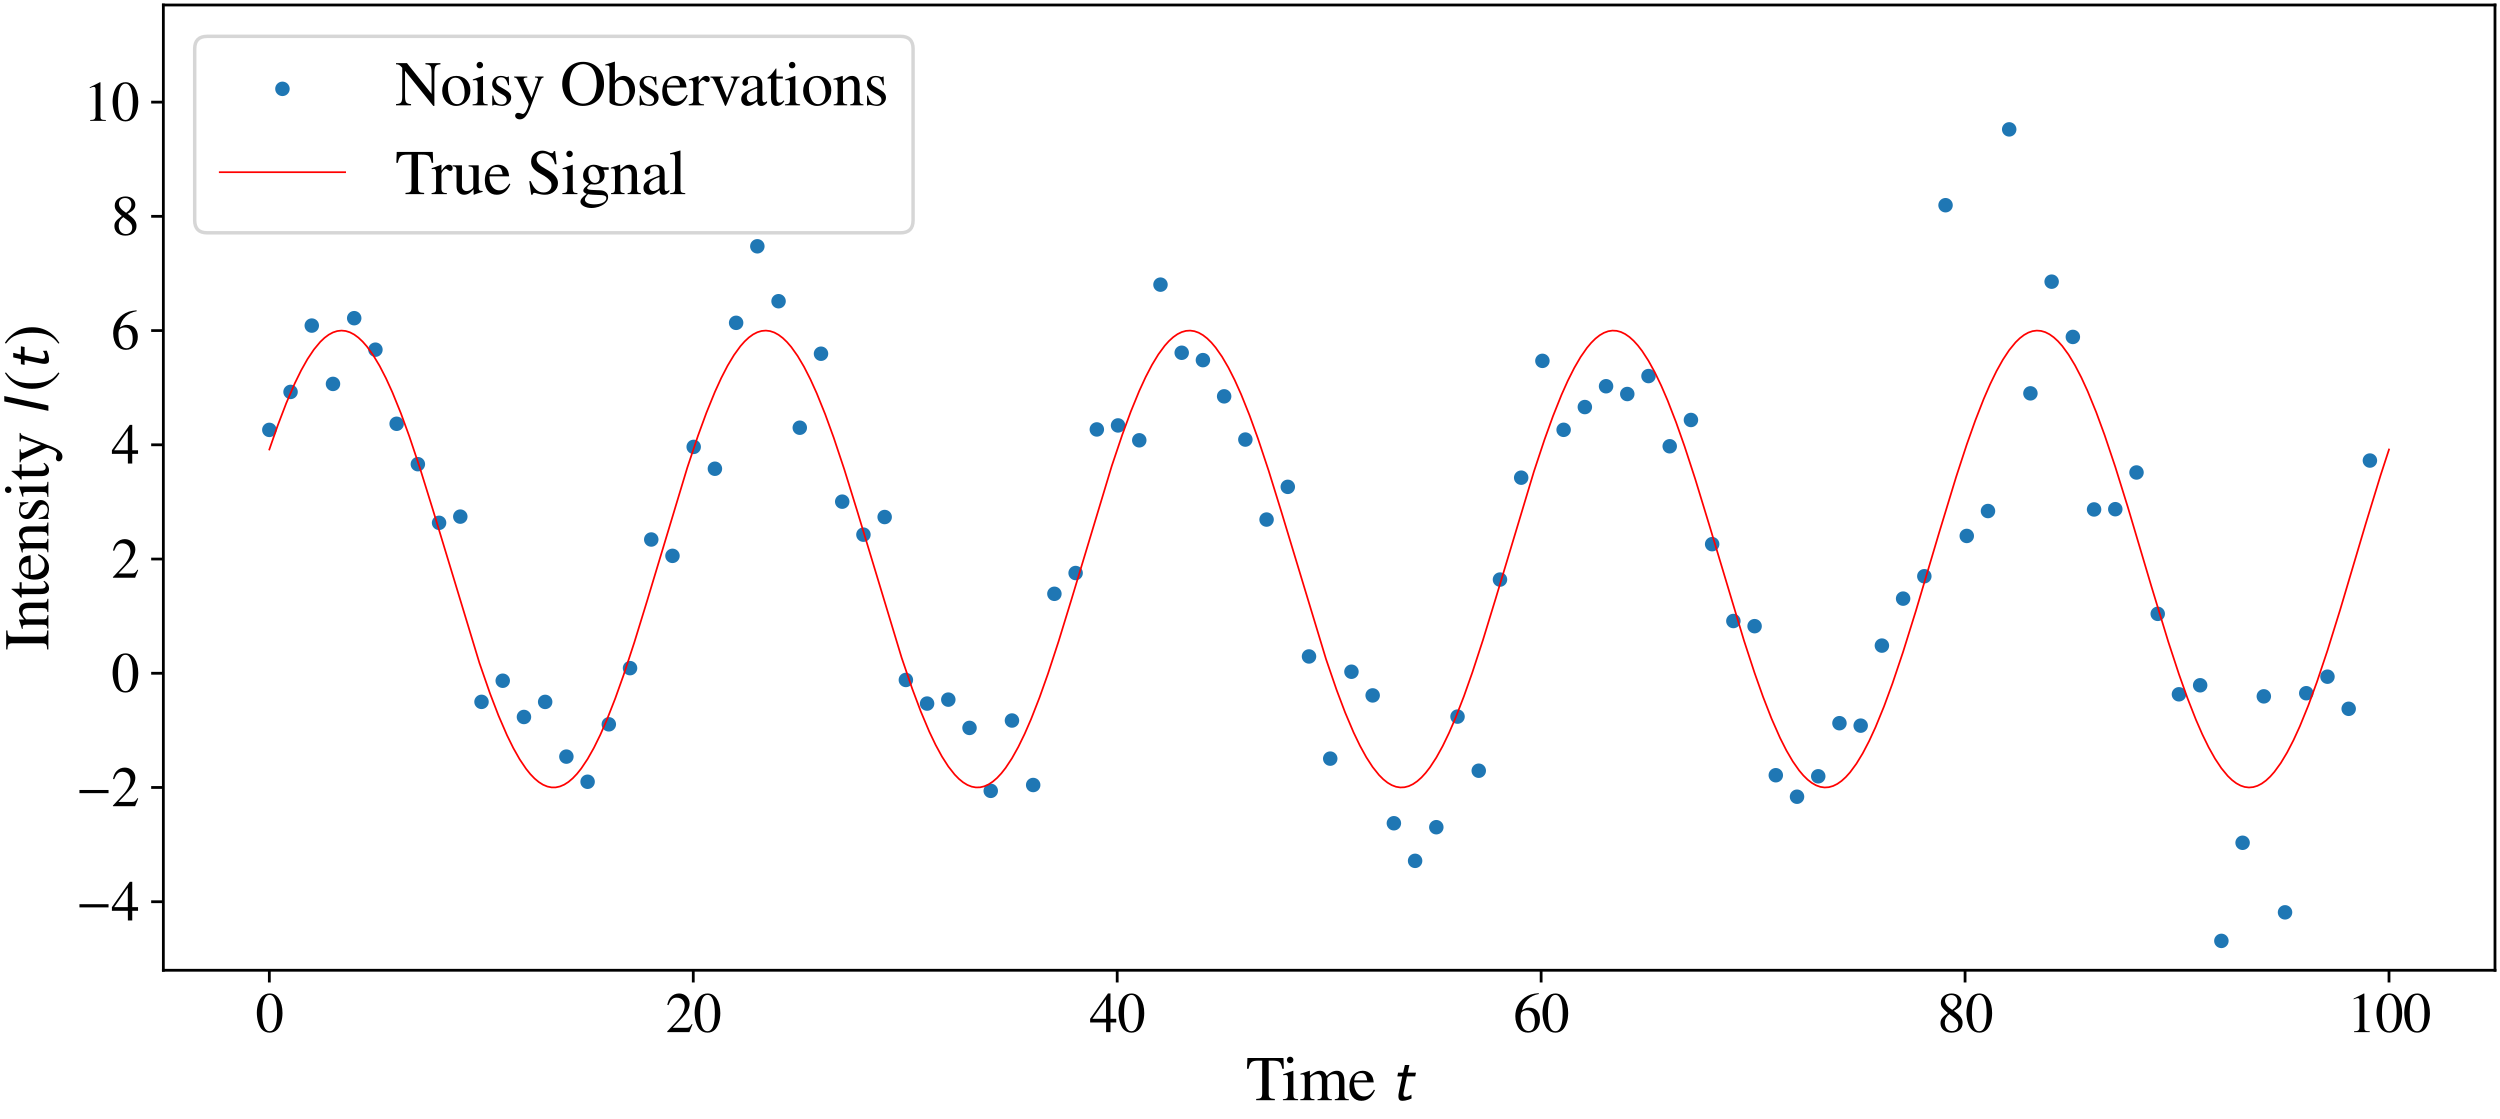 <?xml version="1.0" encoding="utf-8" standalone="no"?>
<!DOCTYPE svg PUBLIC "-//W3C//DTD SVG 1.1//EN"
  "http://www.w3.org/Graphics/SVG/1.1/DTD/svg11.dtd">
<svg xmlns:xlink="http://www.w3.org/1999/xlink" width="717.951pt" height="321.261pt" viewBox="0 0 717.951 321.261" xmlns="http://www.w3.org/2000/svg" version="1.1">
 <defs>
  <style type="text/css">*{stroke-linejoin: round; stroke-linecap: butt}</style>
 </defs>
 <g id="figure_1">
  <g id="patch_1">
   <path d="M -0 321.261 
L 717.951 321.261 
L 717.951 0 
L -0 0 
z
" style="fill: #ffffff"/>
  </g>
  <g id="axes_1">
   <g id="patch_2">
    <path d="M 46.911 278.64 
L 716.511 278.64 
L 716.511 1.44 
L 46.911 1.44 
z
" style="fill: #ffffff"/>
   </g>
   <g id="PathCollection_1">
    <defs>
     <path id="m1a4ab1bd00" d="M 0 1.581 
C 0.419 1.581 0.822 1.415 1.118 1.118 
C 1.415 0.822 1.581 0.419 1.581 0 
C 1.581 -0.419 1.415 -0.822 1.118 -1.118 
C 0.822 -1.415 0.419 -1.581 0 -1.581 
C -0.419 -1.581 -0.822 -1.415 -1.118 -1.118 
C -1.415 -0.822 -1.581 -0.419 -1.581 0 
C -1.581 0.419 -1.415 0.822 -1.118 1.118 
C -0.822 1.415 -0.419 1.581 0 1.581 
z
" style="stroke: #1f77b4"/>
    </defs>
    <g clip-path="url(#p31b3ac916c)">
     <use xlink:href="#m1a4ab1bd00" x="77.347" y="123.453" style="fill: #1f77b4; stroke: #1f77b4"/>
     <use xlink:href="#m1a4ab1bd00" x="83.44" y="112.552" style="fill: #1f77b4; stroke: #1f77b4"/>
     <use xlink:href="#m1a4ab1bd00" x="89.534" y="93.501" style="fill: #1f77b4; stroke: #1f77b4"/>
     <use xlink:href="#m1a4ab1bd00" x="95.627" y="110.251" style="fill: #1f77b4; stroke: #1f77b4"/>
     <use xlink:href="#m1a4ab1bd00" x="101.721" y="91.378" style="fill: #1f77b4; stroke: #1f77b4"/>
     <use xlink:href="#m1a4ab1bd00" x="107.814" y="100.42" style="fill: #1f77b4; stroke: #1f77b4"/>
     <use xlink:href="#m1a4ab1bd00" x="113.907" y="121.701" style="fill: #1f77b4; stroke: #1f77b4"/>
     <use xlink:href="#m1a4ab1bd00" x="120.001" y="133.304" style="fill: #1f77b4; stroke: #1f77b4"/>
     <use xlink:href="#m1a4ab1bd00" x="126.094" y="150.146" style="fill: #1f77b4; stroke: #1f77b4"/>
     <use xlink:href="#m1a4ab1bd00" x="132.187" y="148.362" style="fill: #1f77b4; stroke: #1f77b4"/>
     <use xlink:href="#m1a4ab1bd00" x="138.281" y="201.56" style="fill: #1f77b4; stroke: #1f77b4"/>
     <use xlink:href="#m1a4ab1bd00" x="144.374" y="195.493" style="fill: #1f77b4; stroke: #1f77b4"/>
     <use xlink:href="#m1a4ab1bd00" x="150.467" y="205.903" style="fill: #1f77b4; stroke: #1f77b4"/>
     <use xlink:href="#m1a4ab1bd00" x="156.561" y="201.573" style="fill: #1f77b4; stroke: #1f77b4"/>
     <use xlink:href="#m1a4ab1bd00" x="162.654" y="217.285" style="fill: #1f77b4; stroke: #1f77b4"/>
     <use xlink:href="#m1a4ab1bd00" x="168.748" y="224.505" style="fill: #1f77b4; stroke: #1f77b4"/>
     <use xlink:href="#m1a4ab1bd00" x="174.841" y="208.01" style="fill: #1f77b4; stroke: #1f77b4"/>
     <use xlink:href="#m1a4ab1bd00" x="180.934" y="191.878" style="fill: #1f77b4; stroke: #1f77b4"/>
     <use xlink:href="#m1a4ab1bd00" x="187.028" y="154.936" style="fill: #1f77b4; stroke: #1f77b4"/>
     <use xlink:href="#m1a4ab1bd00" x="193.121" y="159.63" style="fill: #1f77b4; stroke: #1f77b4"/>
     <use xlink:href="#m1a4ab1bd00" x="199.214" y="128.336" style="fill: #1f77b4; stroke: #1f77b4"/>
     <use xlink:href="#m1a4ab1bd00" x="205.308" y="134.612" style="fill: #1f77b4; stroke: #1f77b4"/>
     <use xlink:href="#m1a4ab1bd00" x="211.401" y="92.709" style="fill: #1f77b4; stroke: #1f77b4"/>
     <use xlink:href="#m1a4ab1bd00" x="217.495" y="70.732" style="fill: #1f77b4; stroke: #1f77b4"/>
     <use xlink:href="#m1a4ab1bd00" x="223.588" y="86.505" style="fill: #1f77b4; stroke: #1f77b4"/>
     <use xlink:href="#m1a4ab1bd00" x="229.681" y="122.832" style="fill: #1f77b4; stroke: #1f77b4"/>
     <use xlink:href="#m1a4ab1bd00" x="235.775" y="101.582" style="fill: #1f77b4; stroke: #1f77b4"/>
     <use xlink:href="#m1a4ab1bd00" x="241.868" y="144.065" style="fill: #1f77b4; stroke: #1f77b4"/>
     <use xlink:href="#m1a4ab1bd00" x="247.961" y="153.543" style="fill: #1f77b4; stroke: #1f77b4"/>
     <use xlink:href="#m1a4ab1bd00" x="254.055" y="148.48" style="fill: #1f77b4; stroke: #1f77b4"/>
     <use xlink:href="#m1a4ab1bd00" x="260.148" y="195.27" style="fill: #1f77b4; stroke: #1f77b4"/>
     <use xlink:href="#m1a4ab1bd00" x="266.241" y="202.054" style="fill: #1f77b4; stroke: #1f77b4"/>
     <use xlink:href="#m1a4ab1bd00" x="272.335" y="200.919" style="fill: #1f77b4; stroke: #1f77b4"/>
     <use xlink:href="#m1a4ab1bd00" x="278.428" y="209.041" style="fill: #1f77b4; stroke: #1f77b4"/>
     <use xlink:href="#m1a4ab1bd00" x="284.522" y="227.116" style="fill: #1f77b4; stroke: #1f77b4"/>
     <use xlink:href="#m1a4ab1bd00" x="290.615" y="206.919" style="fill: #1f77b4; stroke: #1f77b4"/>
     <use xlink:href="#m1a4ab1bd00" x="296.708" y="225.44" style="fill: #1f77b4; stroke: #1f77b4"/>
     <use xlink:href="#m1a4ab1bd00" x="302.802" y="170.528" style="fill: #1f77b4; stroke: #1f77b4"/>
     <use xlink:href="#m1a4ab1bd00" x="308.895" y="164.56" style="fill: #1f77b4; stroke: #1f77b4"/>
     <use xlink:href="#m1a4ab1bd00" x="314.988" y="123.327" style="fill: #1f77b4; stroke: #1f77b4"/>
     <use xlink:href="#m1a4ab1bd00" x="321.082" y="122.175" style="fill: #1f77b4; stroke: #1f77b4"/>
     <use xlink:href="#m1a4ab1bd00" x="327.175" y="126.446" style="fill: #1f77b4; stroke: #1f77b4"/>
     <use xlink:href="#m1a4ab1bd00" x="333.268" y="81.743" style="fill: #1f77b4; stroke: #1f77b4"/>
     <use xlink:href="#m1a4ab1bd00" x="339.362" y="101.306" style="fill: #1f77b4; stroke: #1f77b4"/>
     <use xlink:href="#m1a4ab1bd00" x="345.455" y="103.422" style="fill: #1f77b4; stroke: #1f77b4"/>
     <use xlink:href="#m1a4ab1bd00" x="351.549" y="113.823" style="fill: #1f77b4; stroke: #1f77b4"/>
     <use xlink:href="#m1a4ab1bd00" x="357.642" y="126.233" style="fill: #1f77b4; stroke: #1f77b4"/>
     <use xlink:href="#m1a4ab1bd00" x="363.735" y="149.208" style="fill: #1f77b4; stroke: #1f77b4"/>
     <use xlink:href="#m1a4ab1bd00" x="369.829" y="139.814" style="fill: #1f77b4; stroke: #1f77b4"/>
     <use xlink:href="#m1a4ab1bd00" x="375.922" y="188.521" style="fill: #1f77b4; stroke: #1f77b4"/>
     <use xlink:href="#m1a4ab1bd00" x="382.015" y="217.86" style="fill: #1f77b4; stroke: #1f77b4"/>
     <use xlink:href="#m1a4ab1bd00" x="388.109" y="192.908" style="fill: #1f77b4; stroke: #1f77b4"/>
     <use xlink:href="#m1a4ab1bd00" x="394.202" y="199.708" style="fill: #1f77b4; stroke: #1f77b4"/>
     <use xlink:href="#m1a4ab1bd00" x="400.295" y="236.422" style="fill: #1f77b4; stroke: #1f77b4"/>
     <use xlink:href="#m1a4ab1bd00" x="406.389" y="247.217" style="fill: #1f77b4; stroke: #1f77b4"/>
     <use xlink:href="#m1a4ab1bd00" x="412.482" y="237.557" style="fill: #1f77b4; stroke: #1f77b4"/>
     <use xlink:href="#m1a4ab1bd00" x="418.576" y="205.793" style="fill: #1f77b4; stroke: #1f77b4"/>
     <use xlink:href="#m1a4ab1bd00" x="424.669" y="221.336" style="fill: #1f77b4; stroke: #1f77b4"/>
     <use xlink:href="#m1a4ab1bd00" x="430.762" y="166.443" style="fill: #1f77b4; stroke: #1f77b4"/>
     <use xlink:href="#m1a4ab1bd00" x="436.856" y="137.18" style="fill: #1f77b4; stroke: #1f77b4"/>
     <use xlink:href="#m1a4ab1bd00" x="442.949" y="103.631" style="fill: #1f77b4; stroke: #1f77b4"/>
     <use xlink:href="#m1a4ab1bd00" x="449.042" y="123.435" style="fill: #1f77b4; stroke: #1f77b4"/>
     <use xlink:href="#m1a4ab1bd00" x="455.136" y="116.899" style="fill: #1f77b4; stroke: #1f77b4"/>
     <use xlink:href="#m1a4ab1bd00" x="461.229" y="110.923" style="fill: #1f77b4; stroke: #1f77b4"/>
     <use xlink:href="#m1a4ab1bd00" x="467.323" y="113.154" style="fill: #1f77b4; stroke: #1f77b4"/>
     <use xlink:href="#m1a4ab1bd00" x="473.416" y="107.999" style="fill: #1f77b4; stroke: #1f77b4"/>
     <use xlink:href="#m1a4ab1bd00" x="479.509" y="128.16" style="fill: #1f77b4; stroke: #1f77b4"/>
     <use xlink:href="#m1a4ab1bd00" x="485.603" y="120.61" style="fill: #1f77b4; stroke: #1f77b4"/>
     <use xlink:href="#m1a4ab1bd00" x="491.696" y="156.274" style="fill: #1f77b4; stroke: #1f77b4"/>
     <use xlink:href="#m1a4ab1bd00" x="497.789" y="178.342" style="fill: #1f77b4; stroke: #1f77b4"/>
     <use xlink:href="#m1a4ab1bd00" x="503.883" y="179.825" style="fill: #1f77b4; stroke: #1f77b4"/>
     <use xlink:href="#m1a4ab1bd00" x="509.976" y="222.632" style="fill: #1f77b4; stroke: #1f77b4"/>
     <use xlink:href="#m1a4ab1bd00" x="516.069" y="228.802" style="fill: #1f77b4; stroke: #1f77b4"/>
     <use xlink:href="#m1a4ab1bd00" x="522.163" y="222.935" style="fill: #1f77b4; stroke: #1f77b4"/>
     <use xlink:href="#m1a4ab1bd00" x="528.256" y="207.688" style="fill: #1f77b4; stroke: #1f77b4"/>
     <use xlink:href="#m1a4ab1bd00" x="534.35" y="208.39" style="fill: #1f77b4; stroke: #1f77b4"/>
     <use xlink:href="#m1a4ab1bd00" x="540.443" y="185.404" style="fill: #1f77b4; stroke: #1f77b4"/>
     <use xlink:href="#m1a4ab1bd00" x="546.536" y="171.912" style="fill: #1f77b4; stroke: #1f77b4"/>
     <use xlink:href="#m1a4ab1bd00" x="552.63" y="165.486" style="fill: #1f77b4; stroke: #1f77b4"/>
     <use xlink:href="#m1a4ab1bd00" x="558.723" y="58.933" style="fill: #1f77b4; stroke: #1f77b4"/>
     <use xlink:href="#m1a4ab1bd00" x="564.816" y="153.911" style="fill: #1f77b4; stroke: #1f77b4"/>
     <use xlink:href="#m1a4ab1bd00" x="570.91" y="146.758" style="fill: #1f77b4; stroke: #1f77b4"/>
     <use xlink:href="#m1a4ab1bd00" x="577.003" y="37.154" style="fill: #1f77b4; stroke: #1f77b4"/>
     <use xlink:href="#m1a4ab1bd00" x="583.096" y="112.965" style="fill: #1f77b4; stroke: #1f77b4"/>
     <use xlink:href="#m1a4ab1bd00" x="589.19" y="80.889" style="fill: #1f77b4; stroke: #1f77b4"/>
     <use xlink:href="#m1a4ab1bd00" x="595.283" y="96.759" style="fill: #1f77b4; stroke: #1f77b4"/>
     <use xlink:href="#m1a4ab1bd00" x="601.377" y="146.303" style="fill: #1f77b4; stroke: #1f77b4"/>
     <use xlink:href="#m1a4ab1bd00" x="607.47" y="146.23" style="fill: #1f77b4; stroke: #1f77b4"/>
     <use xlink:href="#m1a4ab1bd00" x="613.563" y="135.687" style="fill: #1f77b4; stroke: #1f77b4"/>
     <use xlink:href="#m1a4ab1bd00" x="619.657" y="176.286" style="fill: #1f77b4; stroke: #1f77b4"/>
     <use xlink:href="#m1a4ab1bd00" x="625.75" y="199.39" style="fill: #1f77b4; stroke: #1f77b4"/>
     <use xlink:href="#m1a4ab1bd00" x="631.843" y="196.8" style="fill: #1f77b4; stroke: #1f77b4"/>
     <use xlink:href="#m1a4ab1bd00" x="637.937" y="270.205" style="fill: #1f77b4; stroke: #1f77b4"/>
     <use xlink:href="#m1a4ab1bd00" x="644.03" y="242.03" style="fill: #1f77b4; stroke: #1f77b4"/>
     <use xlink:href="#m1a4ab1bd00" x="650.124" y="199.979" style="fill: #1f77b4; stroke: #1f77b4"/>
     <use xlink:href="#m1a4ab1bd00" x="656.217" y="262.006" style="fill: #1f77b4; stroke: #1f77b4"/>
     <use xlink:href="#m1a4ab1bd00" x="662.31" y="199.082" style="fill: #1f77b4; stroke: #1f77b4"/>
     <use xlink:href="#m1a4ab1bd00" x="668.404" y="194.33" style="fill: #1f77b4; stroke: #1f77b4"/>
     <use xlink:href="#m1a4ab1bd00" x="674.497" y="203.553" style="fill: #1f77b4; stroke: #1f77b4"/>
     <use xlink:href="#m1a4ab1bd00" x="680.59" y="132.26" style="fill: #1f77b4; stroke: #1f77b4"/>
    </g>
   </g>
   <g id="matplotlib.axis_1">
    <g id="xtick_1">
     <g id="line2d_1">
      <defs>
       <path id="m019a8f13b9" d="M 0 0 
L 0 3.5 
" style="stroke: #000000; stroke-width: 0.8"/>
      </defs>
      <g>
       <use xlink:href="#m019a8f13b9" x="77.347" y="278.64" style="stroke: #000000; stroke-width: 0.8"/>
      </g>
     </g>
     <g id="text_1">
      <!-- $\mathdefault{0}$ -->
      <g transform="translate(73.362 296.4) scale(0.16 -0.16)">
       <defs>
        <path id="NimbusRomNo9L-Regu-30" d="M 1626 4352 
C 1274 4352 1005 4243 768 4019 
C 397 3661 154 2924 154 2176 
C 154 1478 365 729 666 371 
C 902 89 1229 -64 1600 -64 
C 1926 -64 2202 44 2432 268 
C 2803 620 3046 1363 3046 2137 
C 3046 3449 2464 4352 1626 4352 
z
M 1606 4185 
C 2144 4185 2432 3462 2432 2124 
C 2432 787 2150 102 1600 102 
C 1050 102 768 787 768 2118 
C 768 3475 1056 4185 1606 4185 
z
" transform="scale(0.016)"/>
       </defs>
       <use xlink:href="#NimbusRomNo9L-Regu-30" transform="scale(0.996)"/>
      </g>
     </g>
    </g>
    <g id="xtick_2">
     <g id="line2d_2">
      <g>
       <use xlink:href="#m019a8f13b9" x="199.093" y="278.64" style="stroke: #000000; stroke-width: 0.8"/>
      </g>
     </g>
     <g id="text_2">
      <!-- $\mathdefault{20}$ -->
      <g transform="translate(191.122 296.4) scale(0.16 -0.16)">
       <defs>
        <path id="NimbusRomNo9L-Regu-32" d="M 3040 879 
L 2957 912 
C 2720 544 2637 486 2349 486 
L 819 486 
L 1894 1621 
C 2464 2221 2714 2711 2714 3214 
C 2714 3858 2195 4352 1530 4352 
C 1178 4352 845 4211 608 3955 
C 403 3736 307 3530 198 3072 
L 333 3039 
C 589 3671 819 3878 1261 3878 
C 1798 3878 2163 3510 2163 2969 
C 2163 2466 1869 1866 1331 1292 
L 192 76 
L 192 0 
L 2688 0 
L 3040 879 
z
" transform="scale(0.016)"/>
       </defs>
       <use xlink:href="#NimbusRomNo9L-Regu-32" transform="scale(0.996)"/>
       <use xlink:href="#NimbusRomNo9L-Regu-30" transform="translate(49.813 0) scale(0.996)"/>
      </g>
     </g>
    </g>
    <g id="xtick_3">
     <g id="line2d_3">
      <g>
       <use xlink:href="#m019a8f13b9" x="320.838" y="278.64" style="stroke: #000000; stroke-width: 0.8"/>
      </g>
     </g>
     <g id="text_3">
      <!-- $\mathdefault{40}$ -->
      <g transform="translate(312.868 296.4) scale(0.16 -0.16)">
       <defs>
        <path id="NimbusRomNo9L-Regu-34" d="M 3021 1497 
L 2368 1497 
L 2368 4352 
L 2086 4352 
L 77 1497 
L 77 1088 
L 1875 1088 
L 1875 0 
L 2368 0 
L 2368 1088 
L 3021 1088 
L 3021 1497 
z
M 1869 1497 
L 333 1497 
L 1869 3697 
L 1869 1497 
z
" transform="scale(0.016)"/>
       </defs>
       <use xlink:href="#NimbusRomNo9L-Regu-34" transform="scale(0.996)"/>
       <use xlink:href="#NimbusRomNo9L-Regu-30" transform="translate(49.813 0) scale(0.996)"/>
      </g>
     </g>
    </g>
    <g id="xtick_4">
     <g id="line2d_4">
      <g>
       <use xlink:href="#m019a8f13b9" x="442.583" y="278.64" style="stroke: #000000; stroke-width: 0.8"/>
      </g>
     </g>
     <g id="text_4">
      <!-- $\mathdefault{60}$ -->
      <g transform="translate(434.613 296.4) scale(0.16 -0.16)">
       <defs>
        <path id="NimbusRomNo9L-Regu-36" d="M 2854 4390 
C 2125 4326 1754 4204 1286 3878 
C 595 3385 218 2655 218 1801 
C 218 1248 390 688 666 369 
C 909 89 1254 -64 1651 -64 
C 2445 -64 2995 541 2995 1420 
C 2995 2234 2528 2752 1792 2752 
C 1510 2752 1376 2707 973 2463 
C 1146 3430 1862 4121 2867 4288 
L 2854 4390 
z
M 1549 2457 
C 2099 2457 2419 1999 2419 1203 
C 2419 503 2170 115 1722 115 
C 1158 115 813 713 813 1700 
C 813 2024 864 2203 992 2298 
C 1126 2400 1325 2457 1549 2457 
z
" transform="scale(0.016)"/>
       </defs>
       <use xlink:href="#NimbusRomNo9L-Regu-36" transform="scale(0.996)"/>
       <use xlink:href="#NimbusRomNo9L-Regu-30" transform="translate(49.813 0) scale(0.996)"/>
      </g>
     </g>
    </g>
    <g id="xtick_5">
     <g id="line2d_5">
      <g>
       <use xlink:href="#m019a8f13b9" x="564.329" y="278.64" style="stroke: #000000; stroke-width: 0.8"/>
      </g>
     </g>
     <g id="text_5">
      <!-- $\mathdefault{80}$ -->
      <g transform="translate(556.359 296.4) scale(0.16 -0.16)">
       <defs>
        <path id="NimbusRomNo9L-Regu-38" d="M 1856 2400 
C 2490 2739 2714 3008 2714 3443 
C 2714 3968 2253 4352 1613 4352 
C 915 4352 397 3923 397 3341 
C 397 2924 518 2739 1190 2150 
C 499 1625 358 1427 358 992 
C 358 371 864 -64 1587 -64 
C 2355 -64 2848 358 2848 1017 
C 2848 1510 2630 1824 1856 2400 
z
M 1741 1740 
C 2208 1408 2362 1177 2362 819 
C 2362 403 2074 115 1658 115 
C 1171 115 845 486 845 1043 
C 845 1452 986 1721 1357 2022 
L 1741 1740 
z
M 1670 2515 
C 1101 2886 870 3180 870 3539 
C 870 3910 1158 4172 1562 4172 
C 1997 4172 2272 3891 2272 3449 
C 2272 3084 2093 2796 1728 2553 
C 1696 2534 1696 2534 1670 2515 
z
" transform="scale(0.016)"/>
       </defs>
       <use xlink:href="#NimbusRomNo9L-Regu-38" transform="scale(0.996)"/>
       <use xlink:href="#NimbusRomNo9L-Regu-30" transform="translate(49.813 0) scale(0.996)"/>
      </g>
     </g>
    </g>
    <g id="xtick_6">
     <g id="line2d_6">
      <g>
       <use xlink:href="#m019a8f13b9" x="686.074" y="278.64" style="stroke: #000000; stroke-width: 0.8"/>
      </g>
     </g>
     <g id="text_6">
      <!-- $\mathdefault{100}$ -->
      <g transform="translate(674.119 296.4) scale(0.16 -0.16)">
       <defs>
        <path id="NimbusRomNo9L-Regu-31" d="M 1862 4352 
L 710 3776 
L 710 3686 
C 787 3718 858 3743 883 3756 
C 998 3801 1107 3826 1171 3826 
C 1306 3826 1363 3731 1363 3525 
L 1363 599 
C 1363 386 1312 238 1210 179 
C 1114 121 1024 102 755 96 
L 755 0 
L 2522 0 
L 2522 96 
C 2016 102 1914 167 1914 477 
L 1914 4339 
L 1862 4352 
z
" transform="scale(0.016)"/>
       </defs>
       <use xlink:href="#NimbusRomNo9L-Regu-31" transform="scale(0.996)"/>
       <use xlink:href="#NimbusRomNo9L-Regu-30" transform="translate(49.813 0) scale(0.996)"/>
       <use xlink:href="#NimbusRomNo9L-Regu-30" transform="translate(99.626 0) scale(0.996)"/>
      </g>
     </g>
    </g>
    <g id="text_7">
     <!-- Time $t$ -->
     <g transform="translate(357.81 315.947) scale(0.18 -0.18)">
      <defs>
       <path id="NimbusRomNo9L-Regu-54" d="M 1626 3955 
L 1626 765 
C 1626 223 1555 153 1024 121 
L 1024 0 
L 2893 0 
L 2893 121 
C 2368 147 2278 230 2278 695 
L 2278 3955 
L 2624 3955 
C 3354 3955 3494 3840 3642 3138 
L 3795 3138 
L 3757 4224 
L 147 4224 
L 109 3138 
L 262 3138 
C 416 3834 563 3955 1280 3955 
L 1626 3955 
z
" transform="scale(0.016)"/>
       <path id="NimbusRomNo9L-Regu-69" d="M 1120 2944 
L 128 2592 
L 128 2496 
L 179 2502 
C 256 2515 339 2521 397 2521 
C 550 2521 608 2419 608 2137 
L 608 652 
C 608 192 544 121 102 96 
L 102 0 
L 1619 0 
L 1619 96 
C 1197 128 1146 192 1146 652 
L 1146 2924 
L 1120 2944 
z
M 819 4352 
C 646 4352 499 4204 499 4025 
C 499 3846 640 3699 819 3699 
C 1005 3699 1152 3839 1152 4025 
C 1152 4204 1005 4352 819 4352 
z
" transform="scale(0.016)"/>
       <path id="NimbusRomNo9L-Regu-6d" d="M 122 2547 
C 205 2566 256 2572 326 2572 
C 493 2572 550 2470 550 2163 
L 550 544 
C 550 198 461 102 102 96 
L 102 0 
L 1523 0 
L 1523 96 
C 1184 108 1088 179 1088 428 
L 1088 2233 
C 1088 2246 1139 2310 1184 2355 
C 1344 2502 1619 2611 1843 2611 
C 2125 2611 2266 2387 2266 1939 
L 2266 550 
C 2266 192 2195 121 1830 96 
L 1830 0 
L 3264 0 
L 3264 96 
C 2899 102 2803 211 2803 608 
L 2803 2220 
C 2995 2496 3206 2611 3501 2611 
C 3866 2611 3981 2438 3981 1907 
L 3981 556 
C 3981 192 3930 140 3558 96 
L 3558 0 
L 4960 0 
L 4960 96 
L 4794 108 
C 4602 121 4518 236 4518 486 
L 4518 1804 
C 4518 2560 4269 2944 3776 2944 
C 3405 2944 3078 2777 2733 2406 
C 2618 2771 2400 2944 2054 2944 
C 1773 2944 1594 2854 1062 2451 
L 1062 2931 
L 1018 2944 
C 691 2822 474 2751 122 2655 
L 122 2547 
z
" transform="scale(0.016)"/>
       <path id="NimbusRomNo9L-Regu-65" d="M 2611 1052 
C 2304 564 2029 377 1619 377 
C 1254 377 979 564 794 930 
C 678 1174 634 1386 621 1779 
L 2592 1779 
C 2541 2193 2477 2377 2317 2580 
C 2125 2809 1830 2944 1498 2944 
C 1178 2944 877 2828 634 2612 
C 333 2351 160 1900 160 1374 
C 160 486 621 -64 1357 -64 
C 1965 -64 2445 313 2714 1007 
L 2611 1052 
z
M 634 1984 
C 704 2478 922 2713 1312 2713 
C 1702 2713 1856 2535 1939 1984 
L 634 1984 
z
" transform="scale(0.016)"/>
       <path id="CMSSI17-74" d="M 1574 2380 
L 2406 2380 
L 2483 2752 
L 1651 2752 
L 1824 3520 
L 1370 3520 
L 1197 2752 
L 691 2752 
L 614 2380 
L 1107 2380 
C 1062 2161 813 996 794 893 
C 736 609 723 551 723 410 
C 723 6 915 -64 1101 -64 
C 1549 -64 1920 115 2042 172 
L 2022 551 
C 1811 397 1600 339 1440 339 
C 1293 339 1222 429 1222 622 
C 1222 693 1229 732 1242 783 
L 1574 2380 
z
" transform="scale(0.016)"/>
      </defs>
      <use xlink:href="#NimbusRomNo9L-Regu-54" transform="scale(0.996)"/>
      <use xlink:href="#NimbusRomNo9L-Regu-69" transform="translate(57.385 0) scale(0.996)"/>
      <use xlink:href="#NimbusRomNo9L-Regu-6d" transform="translate(85.081 0) scale(0.996)"/>
      <use xlink:href="#NimbusRomNo9L-Regu-65" transform="translate(162.59 0) scale(0.996)"/>
      <use xlink:href="#CMSSI17-74" transform="translate(231.731 0) scale(0.996)"/>
     </g>
    </g>
   </g>
   <g id="matplotlib.axis_2">
    <g id="ytick_1">
     <g id="line2d_7">
      <defs>
       <path id="m7bd215223c" d="M 0 0 
L -3.5 0 
" style="stroke: #000000; stroke-width: 0.8"/>
      </defs>
      <g>
       <use xlink:href="#m7bd215223c" x="46.911" y="258.957" style="stroke: #000000; stroke-width: 0.8"/>
      </g>
     </g>
     <g id="text_8">
      <!-- $\mathdefault{−4}$ -->
      <g transform="translate(21.803 264.337) scale(0.16 -0.16)">
       <defs>
        <path id="txsy-0" d="M 3674 1472 
L 3674 1830 
L 397 1830 
L 397 1472 
L 3674 1472 
z
" transform="scale(0.016)"/>
       </defs>
       <use xlink:href="#txsy-0" transform="scale(0.996)"/>
       <use xlink:href="#NimbusRomNo9L-Regu-34" transform="translate(63.362 0) scale(0.996)"/>
      </g>
     </g>
    </g>
    <g id="ytick_2">
     <g id="line2d_8">
      <g>
       <use xlink:href="#m7bd215223c" x="46.911" y="226.152" style="stroke: #000000; stroke-width: 0.8"/>
      </g>
     </g>
     <g id="text_9">
      <!-- $\mathdefault{−2}$ -->
      <g transform="translate(21.803 231.532) scale(0.16 -0.16)">
       <use xlink:href="#txsy-0" transform="scale(0.996)"/>
       <use xlink:href="#NimbusRomNo9L-Regu-32" transform="translate(63.362 0) scale(0.996)"/>
      </g>
     </g>
    </g>
    <g id="ytick_3">
     <g id="line2d_9">
      <g>
       <use xlink:href="#m7bd215223c" x="46.911" y="193.348" style="stroke: #000000; stroke-width: 0.8"/>
      </g>
     </g>
     <g id="text_10">
      <!-- $\mathdefault{0}$ -->
      <g transform="translate(31.941 198.728) scale(0.16 -0.16)">
       <use xlink:href="#NimbusRomNo9L-Regu-30" transform="scale(0.996)"/>
      </g>
     </g>
    </g>
    <g id="ytick_4">
     <g id="line2d_10">
      <g>
       <use xlink:href="#m7bd215223c" x="46.911" y="160.543" style="stroke: #000000; stroke-width: 0.8"/>
      </g>
     </g>
     <g id="text_11">
      <!-- $\mathdefault{2}$ -->
      <g transform="translate(31.941 165.923) scale(0.16 -0.16)">
       <use xlink:href="#NimbusRomNo9L-Regu-32" transform="scale(0.996)"/>
      </g>
     </g>
    </g>
    <g id="ytick_5">
     <g id="line2d_11">
      <g>
       <use xlink:href="#m7bd215223c" x="46.911" y="127.738" style="stroke: #000000; stroke-width: 0.8"/>
      </g>
     </g>
     <g id="text_12">
      <!-- $\mathdefault{4}$ -->
      <g transform="translate(31.941 133.118) scale(0.16 -0.16)">
       <use xlink:href="#NimbusRomNo9L-Regu-34" transform="scale(0.996)"/>
      </g>
     </g>
    </g>
    <g id="ytick_6">
     <g id="line2d_12">
      <g>
       <use xlink:href="#m7bd215223c" x="46.911" y="94.933" style="stroke: #000000; stroke-width: 0.8"/>
      </g>
     </g>
     <g id="text_13">
      <!-- $\mathdefault{6}$ -->
      <g transform="translate(31.941 100.313) scale(0.16 -0.16)">
       <use xlink:href="#NimbusRomNo9L-Regu-36" transform="scale(0.996)"/>
      </g>
     </g>
    </g>
    <g id="ytick_7">
     <g id="line2d_13">
      <g>
       <use xlink:href="#m7bd215223c" x="46.911" y="62.129" style="stroke: #000000; stroke-width: 0.8"/>
      </g>
     </g>
     <g id="text_14">
      <!-- $\mathdefault{8}$ -->
      <g transform="translate(31.941 67.509) scale(0.16 -0.16)">
       <use xlink:href="#NimbusRomNo9L-Regu-38" transform="scale(0.996)"/>
      </g>
     </g>
    </g>
    <g id="ytick_8">
     <g id="line2d_14">
      <g>
       <use xlink:href="#m7bd215223c" x="46.911" y="29.324" style="stroke: #000000; stroke-width: 0.8"/>
      </g>
     </g>
     <g id="text_15">
      <!-- $\mathdefault{10}$ -->
      <g transform="translate(23.971 34.704) scale(0.16 -0.16)">
       <use xlink:href="#NimbusRomNo9L-Regu-31" transform="scale(0.996)"/>
       <use xlink:href="#NimbusRomNo9L-Regu-30" transform="translate(49.813 0) scale(0.996)"/>
      </g>
     </g>
    </g>
    <g id="text_16">
     <!-- Intensity $I(t)$ -->
     <g transform="translate(13.893 186.84) rotate(-90) scale(0.18 -0.18)">
      <defs>
       <path id="NimbusRomNo9L-Regu-49" d="M 736 695 
C 736 217 653 140 115 121 
L 115 0 
L 2016 0 
L 2016 121 
C 1491 140 1389 230 1389 695 
L 1389 3528 
C 1389 3994 1478 4077 2016 4102 
L 2016 4224 
L 115 4224 
L 115 4102 
C 659 4070 736 4000 736 3528 
L 736 695 
z
" transform="scale(0.016)"/>
       <path id="NimbusRomNo9L-Regu-6e" d="M 102 2547 
C 141 2566 205 2572 275 2572 
C 454 2572 512 2476 512 2163 
L 512 576 
C 512 211 442 121 115 96 
L 115 0 
L 1472 0 
L 1472 96 
C 1146 121 1050 198 1050 428 
L 1050 2227 
C 1357 2515 1498 2591 1709 2591 
C 2022 2591 2176 2393 2176 1971 
L 2176 633 
C 2176 230 2093 121 1773 96 
L 1773 0 
L 3104 0 
L 3104 96 
C 2790 128 2714 204 2714 518 
L 2714 1984 
C 2714 2585 2432 2944 1958 2944 
C 1664 2944 1466 2835 1030 2425 
L 1030 2931 
L 986 2944 
C 672 2828 454 2758 102 2655 
L 102 2547 
z
" transform="scale(0.016)"/>
       <path id="NimbusRomNo9L-Regu-74" d="M 1632 2880 
L 986 2880 
L 986 3622 
C 986 3686 979 3705 941 3705 
C 896 3648 858 3590 813 3526 
C 570 3174 294 2867 192 2841 
C 122 2796 83 2751 83 2719 
C 83 2700 90 2687 109 2675 
L 448 2675 
L 448 748 
C 448 211 640 -64 1018 -64 
C 1331 -64 1574 89 1786 422 
L 1702 492 
C 1568 332 1459 268 1318 268 
C 1082 268 986 441 986 844 
L 986 2675 
L 1632 2675 
L 1632 2880 
z
" transform="scale(0.016)"/>
       <path id="NimbusRomNo9L-Regu-73" d="M 2016 2009 
L 1990 2880 
L 1920 2880 
L 1907 2867 
C 1850 2822 1843 2815 1818 2815 
C 1779 2815 1715 2828 1645 2860 
C 1504 2918 1363 2944 1197 2944 
C 691 2944 326 2617 326 2155 
C 326 1796 531 1539 1075 1231 
L 1446 1019 
C 1670 891 1779 737 1779 538 
C 1779 256 1574 76 1248 76 
C 1030 76 832 160 710 301 
C 576 461 518 609 435 974 
L 333 974 
L 333 -26 
L 416 -26 
C 461 38 486 51 563 51 
C 621 51 710 38 858 0 
C 1037 -39 1210 -64 1325 -64 
C 1818 -64 2227 307 2227 756 
C 2227 1077 2074 1289 1690 1520 
L 998 1930 
C 819 2033 723 2193 723 2366 
C 723 2623 922 2803 1216 2803 
C 1581 2803 1773 2585 1920 2014 
L 2016 2009 
z
" transform="scale(0.016)"/>
       <path id="NimbusRomNo9L-Regu-79" d="M 3040 2880 
L 2176 2880 
L 2176 2783 
C 2381 2783 2483 2726 2483 2623 
C 2483 2597 2477 2559 2458 2514 
L 1837 741 
L 1101 2366 
C 1062 2456 1037 2540 1037 2610 
C 1037 2726 1133 2771 1408 2783 
L 1408 2880 
L 90 2880 
L 90 2790 
C 256 2764 365 2694 416 2585 
L 1146 1005 
L 1165 953 
L 1261 761 
C 1440 439 1542 208 1542 112 
C 1542 15 1395 -389 1286 -582 
C 1197 -749 1056 -871 966 -871 
C 928 -871 870 -858 806 -826 
C 685 -781 576 -755 467 -755 
C 320 -755 192 -884 192 -1037 
C 192 -1248 397 -1408 666 -1408 
C 1094 -1408 1402 -1050 1747 -126 
L 2733 2495 
C 2816 2700 2886 2764 3040 2783 
L 3040 2880 
z
" transform="scale(0.016)"/>
       <path id="CMSSI17-49" d="M 2042 4416 
L 1504 4416 
L 557 0 
L 1094 0 
L 2042 4416 
z
" transform="scale(0.016)"/>
       <path id="NimbusRomNo9L-Regu-28" d="M 1888 4352 
C 1414 4044 1222 3878 986 3583 
C 531 3027 307 2387 307 1638 
C 307 825 544 198 1107 -455 
C 1370 -762 1536 -903 1869 -1108 
L 1946 -1006 
C 1434 -602 1254 -378 1082 102 
C 928 530 858 1017 858 1657 
C 858 2329 941 2854 1114 3251 
C 1293 3647 1485 3878 1946 4249 
L 1888 4352 
z
" transform="scale(0.016)"/>
       <path id="NimbusRomNo9L-Regu-29" d="M 243 -1108 
C 717 -801 909 -634 1146 -340 
C 1600 217 1824 857 1824 1606 
C 1824 2425 1587 3046 1024 3699 
C 762 4006 595 4147 262 4352 
L 186 4249 
C 698 3846 870 3622 1050 3142 
C 1203 2713 1274 2227 1274 1587 
C 1274 921 1190 390 1018 -1 
C 838 -404 646 -634 186 -1006 
L 243 -1108 
z
" transform="scale(0.016)"/>
      </defs>
      <use xlink:href="#NimbusRomNo9L-Regu-49" transform="scale(0.996)"/>
      <use xlink:href="#NimbusRomNo9L-Regu-6e" transform="translate(33.176 0) scale(0.996)"/>
      <use xlink:href="#NimbusRomNo9L-Regu-74" transform="translate(82.989 0) scale(0.996)"/>
      <use xlink:href="#NimbusRomNo9L-Regu-65" transform="translate(110.685 0) scale(0.996)"/>
      <use xlink:href="#NimbusRomNo9L-Regu-6e" transform="translate(154.919 0) scale(0.996)"/>
      <use xlink:href="#NimbusRomNo9L-Regu-73" transform="translate(204.732 0) scale(0.996)"/>
      <use xlink:href="#NimbusRomNo9L-Regu-69" transform="translate(243.487 0) scale(0.996)"/>
      <use xlink:href="#NimbusRomNo9L-Regu-74" transform="translate(271.183 0) scale(0.996)"/>
      <use xlink:href="#NimbusRomNo9L-Regu-79" transform="translate(298.879 0) scale(0.996)"/>
      <use xlink:href="#CMSSI17-49" transform="translate(373.599 0) scale(0.996)"/>
      <use xlink:href="#NimbusRomNo9L-Regu-28" transform="translate(412.787 0) scale(0.996)"/>
      <use xlink:href="#CMSSI17-74" transform="translate(445.963 0) scale(0.996)"/>
      <use xlink:href="#NimbusRomNo9L-Regu-29" transform="translate(486.829 0) scale(0.996)"/>
     </g>
    </g>
   </g>
   <g id="line2d_15">
    <path d="M 77.347 129.088 
L 79.784 122.113 
L 82.222 115.745 
L 84.659 110.085 
L 86.487 106.359 
L 88.315 103.115 
L 90.143 100.382 
L 91.971 98.183 
L 93.19 97.025 
L 94.409 96.118 
L 95.627 95.465 
L 96.846 95.07 
L 98.065 94.934 
L 99.283 95.057 
L 100.502 95.439 
L 101.721 96.079 
L 102.939 96.973 
L 104.158 98.119 
L 105.377 99.512 
L 107.205 102.051 
L 109.033 105.111 
L 110.861 108.664 
L 112.689 112.678 
L 115.126 118.686 
L 117.563 125.356 
L 120.61 134.461 
L 124.266 146.216 
L 137.671 190.356 
L 140.718 199.14 
L 143.155 205.491 
L 145.593 211.132 
L 147.421 214.843 
L 149.249 218.07 
L 151.077 220.786 
L 152.295 222.301 
L 153.514 223.571 
L 154.733 224.591 
L 155.952 225.359 
L 157.17 225.87 
L 158.389 226.123 
L 159.608 226.117 
L 160.826 225.851 
L 162.045 225.327 
L 163.264 224.547 
L 164.482 223.513 
L 165.701 222.231 
L 166.92 220.705 
L 168.748 217.972 
L 170.576 214.728 
L 172.404 211.002 
L 174.232 206.827 
L 176.669 200.627 
L 179.106 193.794 
L 182.153 184.527 
L 185.809 172.647 
L 197.386 134.273 
L 200.433 125.183 
L 202.87 118.529 
L 205.308 112.539 
L 207.136 108.539 
L 208.964 105.002 
L 210.792 101.959 
L 212.62 99.437 
L 213.838 98.056 
L 215.057 96.923 
L 216.276 96.041 
L 217.495 95.414 
L 218.713 95.045 
L 219.932 94.934 
L 221.151 95.083 
L 222.369 95.491 
L 223.588 96.157 
L 224.807 97.076 
L 226.025 98.247 
L 227.244 99.664 
L 229.072 102.239 
L 230.9 105.333 
L 232.728 108.918 
L 234.556 112.962 
L 236.993 119.005 
L 239.431 125.705 
L 242.477 134.84 
L 246.133 146.619 
L 258.929 188.876 
L 261.976 197.793 
L 264.413 204.275 
L 266.851 210.065 
L 268.679 213.899 
L 270.507 217.259 
L 272.335 220.114 
L 274.163 222.439 
L 275.381 223.684 
L 276.6 224.68 
L 277.819 225.422 
L 279.038 225.907 
L 280.256 226.134 
L 281.475 226.102 
L 282.694 225.81 
L 283.912 225.26 
L 285.131 224.455 
L 286.35 223.396 
L 287.568 222.089 
L 288.787 220.539 
L 290.615 217.771 
L 292.443 214.494 
L 294.271 210.737 
L 296.099 206.534 
L 298.536 200.3 
L 300.974 193.438 
L 304.02 184.143 
L 307.676 172.241 
L 319.254 133.896 
L 322.3 124.836 
L 324.738 118.213 
L 327.175 112.258 
L 329.003 108.289 
L 330.831 104.783 
L 332.659 101.774 
L 334.487 99.288 
L 335.706 97.932 
L 336.924 96.823 
L 338.143 95.967 
L 339.362 95.365 
L 340.581 95.022 
L 341.799 94.937 
L 343.018 95.113 
L 344.237 95.546 
L 345.455 96.237 
L 346.674 97.182 
L 347.893 98.378 
L 349.111 99.819 
L 350.939 102.43 
L 352.767 105.557 
L 354.595 109.173 
L 356.423 113.247 
L 358.861 119.325 
L 361.298 126.055 
L 364.345 135.22 
L 368.001 147.022 
L 380.797 189.248 
L 383.843 198.132 
L 386.281 204.581 
L 388.718 210.335 
L 390.546 214.138 
L 392.374 217.465 
L 394.202 220.285 
L 396.03 222.574 
L 397.249 223.795 
L 398.467 224.765 
L 399.686 225.482 
L 400.905 225.942 
L 402.124 226.143 
L 403.342 226.084 
L 404.561 225.767 
L 405.78 225.191 
L 406.998 224.36 
L 408.217 223.277 
L 409.436 221.945 
L 410.654 220.371 
L 412.482 217.568 
L 414.31 214.258 
L 416.138 210.47 
L 417.966 206.238 
L 420.404 199.971 
L 422.841 193.08 
L 425.888 183.757 
L 429.544 171.835 
L 440.512 135.412 
L 443.558 126.232 
L 445.996 119.487 
L 448.433 113.391 
L 450.261 109.303 
L 452.089 105.671 
L 453.917 102.527 
L 455.745 99.898 
L 456.964 98.445 
L 458.182 97.237 
L 459.401 96.279 
L 460.62 95.575 
L 461.838 95.128 
L 463.057 94.94 
L 464.276 95.011 
L 465.495 95.342 
L 466.713 95.93 
L 467.932 96.774 
L 469.151 97.87 
L 470.369 99.214 
L 471.588 100.8 
L 473.416 103.62 
L 475.244 106.947 
L 477.072 110.75 
L 478.9 114.996 
L 481.337 121.28 
L 483.775 128.185 
L 486.821 137.522 
L 491.087 151.493 
L 500.836 183.949 
L 503.883 193.258 
L 506.32 200.134 
L 508.757 206.385 
L 511.195 211.911 
L 513.023 215.528 
L 514.851 218.655 
L 516.679 221.266 
L 517.897 222.707 
L 519.116 223.903 
L 520.335 224.848 
L 521.553 225.539 
L 522.772 225.973 
L 523.991 226.148 
L 525.209 226.064 
L 526.428 225.721 
L 527.647 225.12 
L 528.866 224.263 
L 530.084 223.155 
L 531.303 221.799 
L 533.131 219.312 
L 534.959 216.303 
L 536.787 212.798 
L 538.615 208.829 
L 541.052 202.874 
L 543.49 196.251 
L 546.536 187.192 
L 550.192 175.473 
L 556.895 152.927 
L 561.77 136.945 
L 564.816 127.65 
L 567.254 120.787 
L 569.691 114.554 
L 571.519 110.35 
L 573.347 106.593 
L 575.175 103.316 
L 577.003 100.547 
L 578.831 98.313 
L 580.05 97.129 
L 581.268 96.197 
L 582.487 95.519 
L 583.706 95.098 
L 584.924 94.936 
L 586.143 95.033 
L 587.362 95.389 
L 588.581 96.003 
L 589.799 96.872 
L 591.018 97.993 
L 592.237 99.361 
L 594.065 101.866 
L 595.893 104.892 
L 597.721 108.413 
L 599.549 112.397 
L 601.986 118.369 
L 604.423 125.008 
L 607.47 134.083 
L 611.126 145.813 
L 617.829 168.364 
L 622.703 184.334 
L 625.75 193.615 
L 628.187 200.462 
L 630.625 206.679 
L 632.453 210.869 
L 634.281 214.61 
L 636.109 217.871 
L 637.937 220.622 
L 639.765 222.838 
L 640.983 224.009 
L 642.202 224.929 
L 643.421 225.594 
L 644.639 226.002 
L 645.858 226.152 
L 647.077 226.041 
L 648.295 225.672 
L 649.514 225.045 
L 650.733 224.164 
L 651.952 223.03 
L 653.17 221.65 
L 654.998 219.128 
L 656.826 216.085 
L 658.654 212.548 
L 660.482 208.548 
L 662.92 202.558 
L 665.357 195.904 
L 668.404 186.814 
L 672.06 175.071 
L 679.372 150.474 
L 683.637 136.56 
L 686.074 129.088 
L 686.074 129.088 
" clip-path="url(#p31b3ac916c)" style="fill: none; stroke: #ff0000; stroke-width: 0.5; stroke-linecap: square"/>
   </g>
   <g id="patch_3">
    <path d="M 46.911 278.64 
L 46.911 1.44 
" style="fill: none; stroke: #000000; stroke-width: 0.8; stroke-linejoin: miter; stroke-linecap: square"/>
   </g>
   <g id="patch_4">
    <path d="M 716.511 278.64 
L 716.511 1.44 
" style="fill: none; stroke: #000000; stroke-width: 0.8; stroke-linejoin: miter; stroke-linecap: square"/>
   </g>
   <g id="patch_5">
    <path d="M 46.911 278.64 
L 716.511 278.64 
" style="fill: none; stroke: #000000; stroke-width: 0.8; stroke-linejoin: miter; stroke-linecap: square"/>
   </g>
   <g id="patch_6">
    <path d="M 46.911 1.44 
L 716.511 1.44 
" style="fill: none; stroke: #000000; stroke-width: 0.8; stroke-linejoin: miter; stroke-linecap: square"/>
   </g>
   <g id="legend_1">
    <g id="patch_7">
     <path d="M 59.511 66.859 
L 258.618 66.859 
Q 262.218 66.859 262.218 63.259 
L 262.218 14.04 
Q 262.218 10.44 258.618 10.44 
L 59.511 10.44 
Q 55.911 10.44 55.911 14.04 
L 55.911 63.259 
Q 55.911 66.859 59.511 66.859 
z
" style="fill: #ffffff; opacity: 0.8; stroke: #cccccc; stroke-linejoin: miter"/>
    </g>
    <g id="PathCollection_2">
     <g>
      <use xlink:href="#m1a4ab1bd00" x="81.111" y="25.515" style="fill: #1f77b4; stroke: #1f77b4"/>
     </g>
    </g>
    <g id="text_17">
     <!-- Noisy Observations -->
     <g transform="translate(113.511 30.24) scale(0.18 -0.18)">
      <defs>
       <path id="NimbusRomNo9L-Regu-4e" d="M 3917 -64 
L 3917 3287 
C 3917 3669 3981 3905 4102 3988 
C 4192 4051 4282 4077 4525 4102 
L 4525 4224 
L 3021 4224 
L 3021 4102 
C 3264 4083 3354 4058 3450 4000 
C 3578 3911 3635 3682 3635 3287 
L 3635 1140 
L 1171 4224 
L 77 4224 
L 77 4102 
C 352 4102 442 4051 698 3752 
L 698 943 
C 698 281 608 160 77 121 
L 77 0 
L 1581 0 
L 1581 121 
C 1088 147 979 294 979 940 
L 979 3449 
L 3808 -64 
L 3917 -64 
z
" transform="scale(0.016)"/>
       <path id="NimbusRomNo9L-Regu-6f" d="M 1600 2944 
C 768 2944 186 2329 186 1446 
C 186 582 781 -64 1587 -64 
C 2394 -64 3008 614 3008 1497 
C 3008 2336 2419 2944 1600 2944 
z
M 1517 2764 
C 2054 2764 2432 2150 2432 1273 
C 2432 550 2144 115 1664 115 
C 1414 115 1178 268 1043 524 
C 864 857 762 1305 762 1760 
C 762 2368 1062 2764 1517 2764 
z
" transform="scale(0.016)"/>
       <path id="NimbusRomNo9L-Regu-4f" d="M 2310 4352 
C 1088 4352 218 3430 218 2144 
C 218 1542 422 960 768 588 
C 1139 185 1709 -64 2272 -64 
C 3533 -64 4403 832 4403 2118 
C 4403 2752 4218 3296 3866 3680 
C 3462 4121 2925 4352 2310 4352 
z
M 2310 4121 
C 2605 4121 2899 4006 3130 3801 
C 3475 3488 3674 2886 3674 2124 
C 3674 1747 3590 1305 3462 972 
C 3405 812 3296 652 3149 505 
C 2925 281 2637 166 2298 166 
C 2003 166 1715 281 1491 480 
C 1158 774 947 1420 947 2131 
C 947 2784 1126 3405 1395 3705 
C 1645 3981 1958 4121 2310 4121 
z
" transform="scale(0.016)"/>
       <path id="NimbusRomNo9L-Regu-62" d="M 979 4358 
L 947 4371 
C 678 4275 506 4224 205 4140 
L 19 4089 
L 19 3987 
C 58 3993 83 3993 128 3993 
C 384 3993 442 3936 442 3667 
L 442 345 
C 442 147 986 -64 1498 -64 
C 2342 -64 2995 639 2995 1555 
C 2995 2342 2509 2944 1869 2944 
C 1478 2944 1107 2713 979 2399 
L 979 4358 
z
M 979 2060 
C 979 2310 1280 2540 1613 2540 
C 2112 2540 2432 2041 2432 1260 
C 2432 550 2125 140 1600 140 
C 1267 140 979 287 979 447 
L 979 2060 
z
" transform="scale(0.016)"/>
       <path id="NimbusRomNo9L-Regu-72" d="M 45 2496 
C 134 2515 192 2521 269 2521 
C 429 2521 486 2419 486 2137 
L 486 537 
C 486 217 442 172 32 96 
L 32 0 
L 1568 0 
L 1568 96 
C 1133 115 1024 211 1024 576 
L 1024 2016 
C 1024 2220 1299 2540 1472 2540 
C 1510 2540 1568 2508 1638 2444 
C 1741 2355 1811 2316 1894 2316 
C 2048 2316 2144 2425 2144 2604 
C 2144 2815 2010 2944 1792 2944 
C 1523 2944 1338 2796 1024 2342 
L 1024 2931 
L 992 2944 
C 653 2803 422 2720 45 2598 
L 45 2496 
z
" transform="scale(0.016)"/>
       <path id="NimbusRomNo9L-Regu-76" d="M 3053 2880 
L 2163 2880 
L 2163 2783 
C 2368 2764 2464 2701 2464 2580 
C 2464 2517 2451 2454 2426 2390 
L 1792 748 
L 1139 2371 
C 1101 2460 1082 2549 1082 2606 
C 1082 2720 1152 2764 1376 2783 
L 1376 2880 
L 122 2880 
L 122 2783 
C 365 2771 410 2707 704 2054 
L 1472 235 
C 1485 197 1504 152 1523 102 
C 1562 -13 1600 -64 1638 -64 
C 1677 -64 1722 19 1818 254 
L 2637 2289 
C 2822 2720 2861 2764 3053 2783 
L 3053 2880 
z
" transform="scale(0.016)"/>
       <path id="NimbusRomNo9L-Regu-61" d="M 2829 422 
C 2720 332 2643 300 2547 300 
C 2400 300 2355 390 2355 672 
L 2355 1920 
C 2355 2252 2323 2438 2227 2592 
C 2086 2822 1811 2944 1434 2944 
C 832 2944 358 2630 358 2227 
C 358 2080 486 1952 634 1952 
C 787 1952 922 2080 922 2220 
C 922 2246 915 2278 909 2323 
C 896 2380 890 2432 890 2476 
C 890 2649 1094 2790 1350 2790 
C 1664 2790 1837 2604 1837 2259 
L 1837 1868 
C 851 1472 742 1420 467 1177 
C 326 1049 237 832 237 620 
C 237 217 518 -64 909 -64 
C 1190 -64 1453 70 1843 403 
C 1875 70 1990 -64 2253 -64 
C 2470 -64 2605 12 2829 256 
L 2829 422 
z
M 1837 787 
C 1837 588 1805 531 1670 454 
C 1517 364 1338 307 1203 307 
C 979 307 800 524 800 800 
L 800 825 
C 800 1203 1062 1433 1837 1715 
L 1837 787 
z
" transform="scale(0.016)"/>
      </defs>
      <use xlink:href="#NimbusRomNo9L-Regu-4e" transform="scale(0.996)"/>
      <use xlink:href="#NimbusRomNo9L-Regu-6f" transform="translate(71.93 0) scale(0.996)"/>
      <use xlink:href="#NimbusRomNo9L-Regu-69" transform="translate(121.743 0) scale(0.996)"/>
      <use xlink:href="#NimbusRomNo9L-Regu-73" transform="translate(149.44 0) scale(0.996)"/>
      <use xlink:href="#NimbusRomNo9L-Regu-79" transform="translate(188.194 0) scale(0.996)"/>
      <use xlink:href="#NimbusRomNo9L-Regu-4f" transform="translate(262.914 0) scale(0.996)"/>
      <use xlink:href="#NimbusRomNo9L-Regu-62" transform="translate(334.844 0) scale(0.996)"/>
      <use xlink:href="#NimbusRomNo9L-Regu-73" transform="translate(384.658 0) scale(0.996)"/>
      <use xlink:href="#NimbusRomNo9L-Regu-65" transform="translate(423.412 0) scale(0.996)"/>
      <use xlink:href="#NimbusRomNo9L-Regu-72" transform="translate(467.646 0) scale(0.996)"/>
      <use xlink:href="#NimbusRomNo9L-Regu-76" transform="translate(500.822 0) scale(0.996)"/>
      <use xlink:href="#NimbusRomNo9L-Regu-61" transform="translate(548.145 0) scale(0.996)"/>
      <use xlink:href="#NimbusRomNo9L-Regu-74" transform="translate(592.379 0) scale(0.996)"/>
      <use xlink:href="#NimbusRomNo9L-Regu-69" transform="translate(620.075 0) scale(0.996)"/>
      <use xlink:href="#NimbusRomNo9L-Regu-6f" transform="translate(647.771 0) scale(0.996)"/>
      <use xlink:href="#NimbusRomNo9L-Regu-6e" transform="translate(697.584 0) scale(0.996)"/>
      <use xlink:href="#NimbusRomNo9L-Regu-73" transform="translate(747.397 0) scale(0.996)"/>
     </g>
    </g>
    <g id="line2d_16">
     <path d="M 63.111 49.449 
L 81.111 49.449 
L 99.111 49.449 
" style="fill: none; stroke: #ff0000; stroke-width: 0.5; stroke-linecap: square"/>
    </g>
    <g id="text_18">
     <!-- True Signal -->
     <g transform="translate(113.511 55.749) scale(0.18 -0.18)">
      <defs>
       <path id="NimbusRomNo9L-Regu-75" d="M 3066 319 
L 3034 319 
C 2739 319 2669 390 2669 684 
L 2669 2880 
L 1658 2880 
L 1658 2771 
C 2054 2752 2131 2688 2131 2368 
L 2131 864 
C 2131 684 2099 595 2010 524 
C 1837 384 1638 307 1446 307 
C 1197 307 992 524 992 793 
L 992 2880 
L 58 2880 
L 58 2790 
C 365 2771 454 2675 454 2380 
L 454 768 
C 454 262 762 -64 1229 -64 
C 1466 -64 1715 38 1888 211 
L 2163 486 
L 2163 -45 
L 2189 -64 
C 2509 64 2739 134 3066 224 
L 3066 319 
z
" transform="scale(0.016)"/>
       <path id="NimbusRomNo9L-Regu-53" d="M 2861 4313 
L 2726 4313 
C 2701 4166 2630 4095 2522 4095 
C 2458 4095 2349 4121 2240 4172 
C 2003 4300 1766 4352 1562 4352 
C 1286 4352 1005 4243 794 4057 
C 570 3859 454 3590 454 3257 
C 454 2745 736 2387 1453 2009 
C 1914 1766 2246 1504 2406 1260 
C 2464 1177 2496 1043 2496 889 
C 2496 460 2176 166 1709 166 
C 1139 166 736 518 416 1299 
L 269 1299 
L 461 -58 
L 602 -58 
C 608 38 685 128 781 128 
C 851 128 960 102 1082 57 
C 1325 -13 1581 -64 1837 -64 
C 2573 -64 3142 441 3142 1100 
C 3142 1625 2790 2041 1946 2496 
C 1274 2867 1005 3148 1005 3494 
C 1005 3846 1274 4089 1670 4089 
C 1958 4089 2227 3968 2451 3737 
C 2650 3533 2739 3366 2842 2988 
L 3002 2988 
L 2861 4313 
z
" transform="scale(0.016)"/>
       <path id="NimbusRomNo9L-Regu-67" d="M 3008 2438 
L 3008 2688 
L 2515 2688 
C 2387 2688 2291 2734 2163 2796 
L 2022 2847 
C 1850 2911 1677 2944 1510 2944 
C 915 2944 442 2438 442 1877 
C 442 1489 614 1255 1037 1049 
C 915 934 800 826 762 794 
C 550 610 467 483 467 356 
C 467 223 544 147 806 19 
C 352 -316 179 -529 179 -767 
C 179 -1108 678 -1389 1286 -1389 
C 1766 -1389 2266 -1223 2598 -954 
C 2842 -754 2950 -548 2950 -303 
C 2950 96 2650 363 2176 382 
L 1350 420 
C 1011 432 851 490 851 591 
C 851 718 1062 941 1235 992 
C 1293 985 1338 979 1357 979 
C 1478 966 1562 960 1600 960 
C 1837 960 2093 1056 2291 1224 
C 2502 1397 2598 1612 2598 1920 
C 2598 2099 2566 2241 2477 2438 
L 3008 2438 
z
M 941 0 
C 1152 -46 1664 -84 1978 -84 
C 2560 -84 2771 -168 2771 -400 
C 2771 -773 2285 -1024 1562 -1024 
C 998 -1024 627 -838 627 -554 
C 627 -406 672 -322 941 0 
z
M 973 2130 
C 973 2495 1152 2764 1446 2764 
C 1645 2764 1811 2611 1914 2419 
C 2029 2204 2106 1920 2106 1680 
C 2106 1335 1920 1120 1626 1120 
C 1242 1120 973 1520 973 2111 
L 973 2130 
z
" transform="scale(0.016)"/>
       <path id="NimbusRomNo9L-Regu-6c" d="M 122 3987 
L 160 3987 
C 230 3993 307 4000 358 4000 
C 563 4000 627 3910 627 3609 
L 627 556 
C 627 211 538 128 134 96 
L 134 0 
L 1645 0 
L 1645 96 
C 1242 121 1165 185 1165 537 
L 1165 4358 
L 1139 4371 
C 806 4262 563 4198 122 4089 
L 122 3987 
z
" transform="scale(0.016)"/>
      </defs>
      <use xlink:href="#NimbusRomNo9L-Regu-54" transform="scale(0.996)"/>
      <use xlink:href="#NimbusRomNo9L-Regu-72" transform="translate(57.385 0) scale(0.996)"/>
      <use xlink:href="#NimbusRomNo9L-Regu-75" transform="translate(90.56 0) scale(0.996)"/>
      <use xlink:href="#NimbusRomNo9L-Regu-65" transform="translate(140.374 0) scale(0.996)"/>
      <use xlink:href="#NimbusRomNo9L-Regu-53" transform="translate(209.514 0) scale(0.996)"/>
      <use xlink:href="#NimbusRomNo9L-Regu-69" transform="translate(264.907 0) scale(0.996)"/>
      <use xlink:href="#NimbusRomNo9L-Regu-67" transform="translate(292.603 0) scale(0.996)"/>
      <use xlink:href="#NimbusRomNo9L-Regu-6e" transform="translate(342.416 0) scale(0.996)"/>
      <use xlink:href="#NimbusRomNo9L-Regu-61" transform="translate(392.229 0) scale(0.996)"/>
      <use xlink:href="#NimbusRomNo9L-Regu-6c" transform="translate(436.463 0) scale(0.996)"/>
     </g>
    </g>
   </g>
  </g>
 </g>
 <defs>
  <clipPath id="p31b3ac916c">
   <rect x="46.911" y="1.44" width="669.6" height="277.2"/>
  </clipPath>
 </defs>
</svg>
